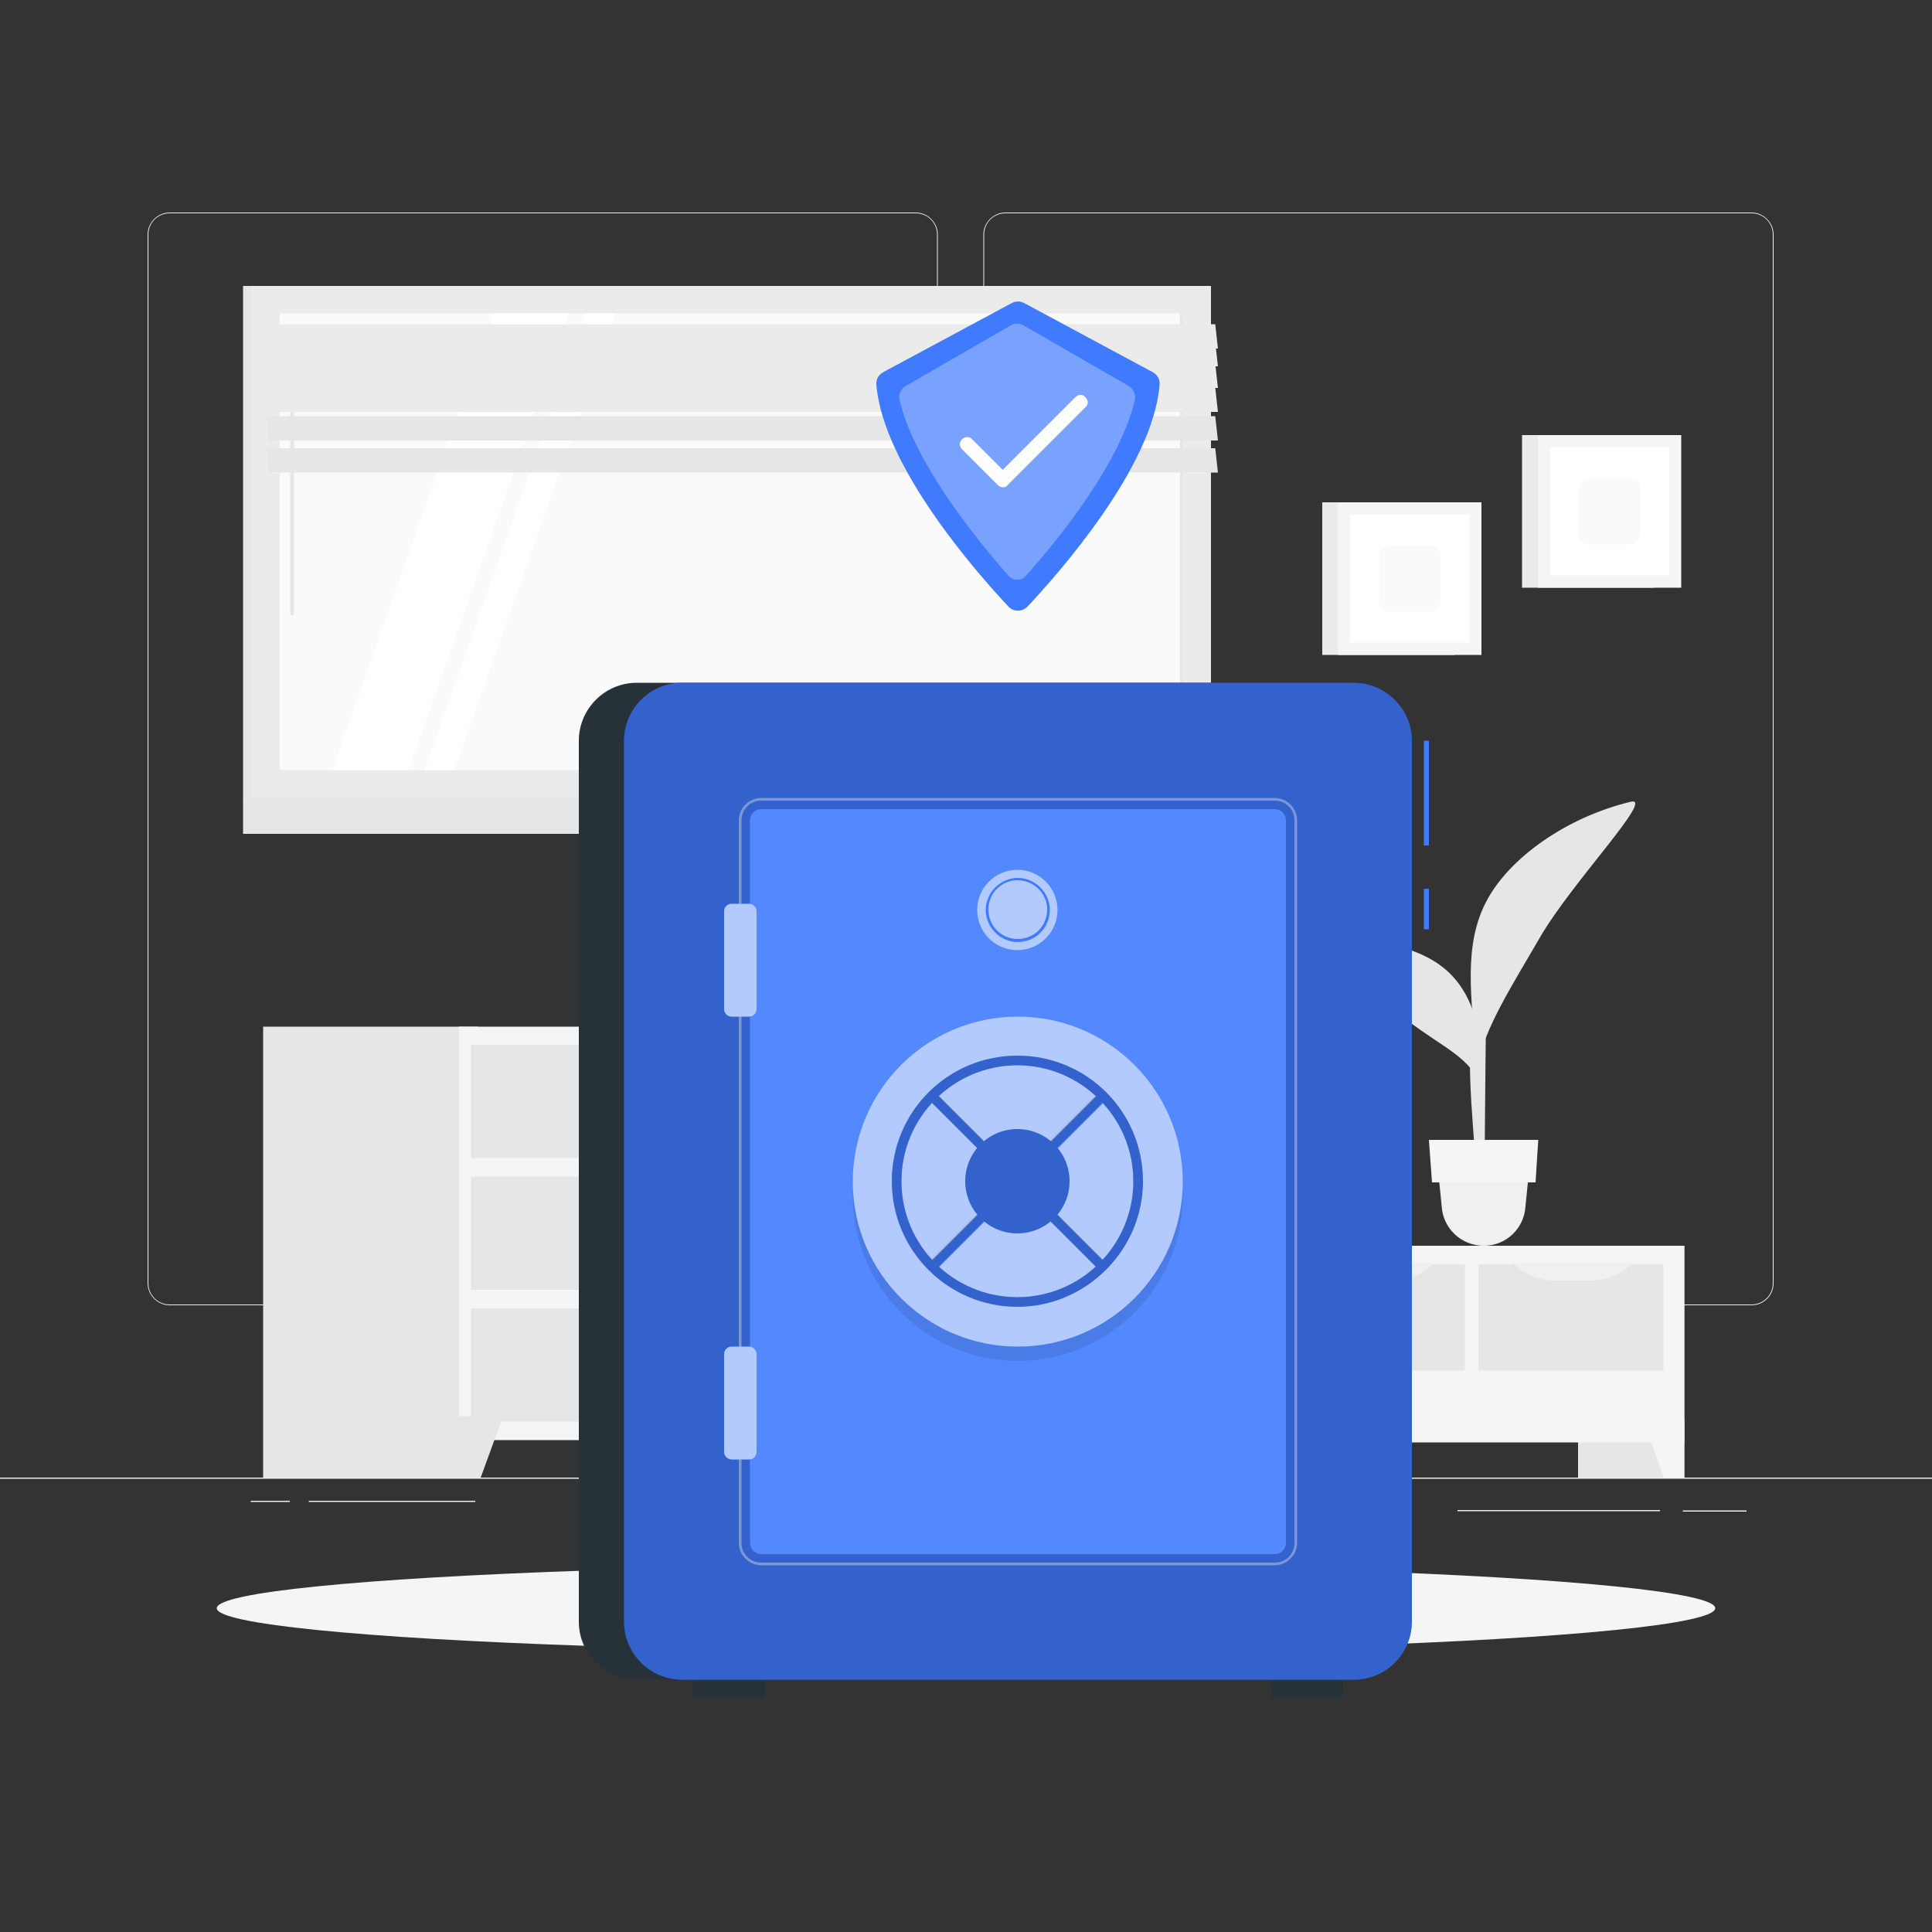 <?xml version="1.0" encoding="utf-8"?>
<!-- Generator: Adobe Illustrator 24.0.1, SVG Export Plug-In . SVG Version: 6.00 Build 0)  -->
<svg version="1.1" id="Layer_1" xmlns="http://www.w3.org/2000/svg" xmlns:xlink="http://www.w3.org/1999/xlink" x="0px" y="0px"
	 width="500px" height="500px" viewBox="0 0 500 500" style="enable-background:new 0 0 500 500;" xml:space="preserve">
<rect x="0" y="0" width="500" height="500" fill="#333333" stroke="none"/>
<style type="text/css">
	.st0{fill:#F0F0F0;}
	.st1{fill:#E6E6E6;}
	.st2{fill:#F5F5F5;}
	.st3{fill:#EBEBEB;}
	.st4{fill:#FAFAFA;}
	.st5{fill:#FFFFFF;}
	.st6{display:none;}
	.st7{display:inline;fill:#407BFF;}
	.st8{display:inline;opacity:0.9;fill:#FFFFFF;enable-background:new    ;}
	.st9{fill:#407BFF;}
	.st10{opacity:0.3;fill:#407BFF;enable-background:new    ;}
	.st11{opacity:0.3;fill:#FFFFFF;enable-background:new    ;}
	.st12{fill:#263238;}
	.st13{opacity:0.2;enable-background:new    ;}
	.st14{opacity:0.4;fill:#E6E6E6;enable-background:new    ;}
	.st15{opacity:0.1;fill:#FFFFFF;enable-background:new    ;}
	.st16{opacity:0.1;enable-background:new    ;}
	.st17{opacity:0.6;fill:#FFFFFF;enable-background:new    ;}
</style>
<g id="Background_complete">
	<g>
		<g>
			<g>
				<rect y="382.4" class="st0" width="500" height="0.3"/>
				<rect x="344.5" y="395" class="st0" width="10.5" height="0.3"/>
				<rect x="64.9" y="388.4" class="st0" width="10.1" height="0.3"/>
				<rect x="153.4" y="394.9" class="st0" width="30.7" height="0.3"/>
				<rect x="214.3" y="389.2" class="st0" width="19.7" height="0.3"/>
				<rect x="377.2" y="390.8" class="st0" width="52.4" height="0.3"/>
				<rect x="79.9" y="388.4" class="st0" width="43.1" height="0.3"/>
				<rect x="435.5" y="390.9" class="st0" width="16.5" height="0.3"/>
				<path class="st0" d="M237,337.8H43.9c-3.1,0-5.7-2.6-5.7-5.7V60.7c0-3.1,2.6-5.7,5.7-5.7H237c3.1,0,5.7,2.6,5.7,5.7v271.4
					C242.7,335.2,240.2,337.8,237,337.8z M43.9,55.2c-3,0-5.5,2.4-5.5,5.5v271.4c0,3,2.4,5.5,5.5,5.5H237c3,0,5.5-2.4,5.5-5.5V60.7
					c0-3-2.4-5.5-5.5-5.5H43.9z"/>
				<path class="st0" d="M453.3,337.8H260.2c-3.1,0-5.7-2.6-5.7-5.7V60.7c0-3.1,2.6-5.7,5.7-5.7h193.1c3.1,0,5.7,2.6,5.7,5.7v271.4
					C459,335.2,456.5,337.8,453.3,337.8z M260.2,55.2c-3,0-5.5,2.4-5.5,5.5v271.4c0,3,2.4,5.5,5.5,5.5h193.1c3,0,5.5-2.4,5.5-5.5
					V60.7c0-3-2.4-5.5-5.5-5.5H260.2z"/>
			</g>
		</g>
	</g>
	<g>
		<rect x="408.4" y="322.4" class="st1" width="27.5" height="60"/>
		<polygon class="st2" points="430.6,382.4 435.9,382.4 435.9,367.5 425.2,367.5 		"/>
		<rect x="251.4" y="322.4" class="st3" width="27.5" height="60"/>
		<rect x="274.4" y="322.4" class="st2" width="161.5" height="50.9"/>
		<g>
			<rect x="279.7" y="327.3" class="st1" width="47.9" height="27.5"/>
			<path class="st0" d="M308.4,331.4h-9.5c-4.1,0-8-1.7-10.9-4.7l0,0h31.2l0,0C316.5,329.7,312.5,331.4,308.4,331.4z"/>
		</g>
		<g>
			<rect x="331.2" y="327.2" class="st1" width="47.9" height="27.5"/>
			<path class="st0" d="M360.3,331.4h-9.5c-4.1,0-8-1.7-10.9-4.7l0,0h31.2l0,0C368.4,329.7,364.5,331.4,360.3,331.4z"/>
		</g>
		<g>
			<rect x="382.6" y="327.2" class="st1" width="47.9" height="27.5"/>
			<path class="st0" d="M411.8,331.4h-9.5c-4.1,0-8-1.7-10.9-4.7l0,0h31.2l0,0C419.8,329.7,415.9,331.4,411.8,331.4z"/>
		</g>
		<polygon class="st2" points="279.6,382.4 274.4,382.4 274.4,367.5 285.1,367.5 		"/>
	</g>
	<g>
		<rect x="62.9" y="74" class="st1" width="245.5" height="132.5"/>
		<rect x="65.2" y="74" class="st3" width="248.2" height="132.5"/>
		<rect x="62.9" y="206.4" class="st1" width="245.5" height="9.4"/>
		<rect x="73.7" y="206.4" class="st1" width="248.2" height="9.4"/>
		<rect x="72.4" y="81.1" class="st4" width="234" height="118.2"/>
		<polygon class="st5" points="86,199.3 127.7,81.1 147.4,81.1 105.7,199.3 		"/>
		<path class="st1" d="M75.6,159.3c-0.3,0-0.5-0.2-0.5-0.5v-73c0-0.3,0.2-0.5,0.5-0.5s0.5,0.2,0.5,0.5v73
			C76.2,159,75.9,159.3,75.6,159.3z"/>
		<polygon class="st5" points="109.9,199.3 151.6,81.1 159.3,81.1 117.6,199.3 		"/>
		<rect x="305.4" y="81.1" class="st1" width="0.9" height="118.2"/>
		<polygon class="st3" points="315.2,90.2 69.6,90.2 69,83.9 314.5,83.9 		"/>
		<polygon class="st3" points="315.2,94.8 69.6,94.8 69,88.5 314.5,88.5 		"/>
		<polygon class="st3" points="315.2,100.4 69.6,100.4 69,94.1 314.5,94.1 		"/>
		<polygon class="st3" points="315.2,106.6 69.6,106.6 69,100.3 314.5,100.3 		"/>
		<polygon class="st1" points="315.2,114 69.6,114 69,107.7 314.5,107.7 		"/>
		<polygon class="st1" points="315.2,122.3 69.6,122.3 69,116 314.5,116 		"/>
	</g>
	<g>
		<rect x="342.2" y="130" class="st3" width="34.2" height="39.5"/>
		<rect x="346.3" y="130" class="st2" width="37.1" height="39.5"/>
		<rect x="349.4" y="133.1" class="st5" width="30.9" height="33.2"/>
		<path class="st4" d="M356.9,155.6v-11.7c0-1.5,1.2-2.7,2.7-2.7h10.5c1.5,0,2.7,1.2,2.7,2.7v11.7c0,1.5-1.2,2.7-2.7,2.7h-10.5
			C358.1,158.3,356.9,157.1,356.9,155.6z"/>
	</g>
	<g>
		<rect x="393.9" y="112.6" class="st3" width="34.2" height="39.5"/>
		<rect x="398" y="112.6" class="st2" width="37.1" height="39.5"/>
		<rect x="401.1" y="115.7" class="st5" width="30.9" height="33.2"/>
		<path class="st4" d="M408.6,138.2v-11.7c0-1.5,1.2-2.7,2.7-2.7h10.5c1.5,0,2.7,1.2,2.7,2.7v11.7c0,1.5-1.2,2.7-2.7,2.7h-10.5
			C409.8,140.9,408.6,139.7,408.6,138.2z"/>
	</g>
	<g>
		<g>
			<rect x="204.8" y="265.7" class="st1" width="55.6" height="116.7"/>
			<polygon class="st1" points="254.7,382.4 260.3,382.4 260.3,366.5 248.9,366.5 			"/>
			<rect x="68.1" y="265.7" class="st1" width="55.6" height="116.7"/>
			<rect x="118.8" y="265.7" class="st2" width="141.6" height="107"/>
			<rect x="121.9" y="270.4" class="st1" width="132.9" height="29.3"/>
			<path class="st2" d="M195.8,279.5h-12.6c-5.5,0-10.7-3.6-14.4-10l0,0h41.4l0,0C206.5,275.9,201.3,279.5,195.8,279.5z"/>
			<polygon class="st1" points="124.4,382.4 118.8,382.4 118.8,366.5 130.2,366.5 			"/>
			<rect x="121.9" y="304.5" class="st1" width="132.9" height="29.3"/>
			<path class="st2" d="M195.8,313.6h-12.6c-5.5,0-10.7-3.6-14.4-10l0,0h41.4l0,0C206.5,310,201.3,313.6,195.8,313.6z"/>
			<rect x="121.9" y="338.6" class="st1" width="132.9" height="29.3"/>
			<path class="st2" d="M195.8,347.7h-12.6c-5.5,0-10.7-3.6-14.4-10l0,0h41.4l0,0C206.5,344.1,201.3,347.7,195.8,347.7z"/>
		</g>
	</g>
	<g>
		<path class="st1" d="M382.5,311.6h1.7c0-3.4,0-12.1,0.2-31.9c0.3-36,0.9-38.2,0.9-38.2l-3.9,16.6C378.8,276.5,382,295,382.5,311.6
			z"/>
		<path class="st1" d="M375.2,251.9c-8.7-8.6-25.7-9.7-43-10.5c-6.8-0.3,19,12.8,31.9,22.6c10,7.6,16.2,9.4,19.5,17.6
			C384,271,382.7,259.3,375.2,251.9z"/>
		<path class="st1" d="M384.7,233.2c5.9-11.2,20.7-21.7,37.3-25.7c6.5-1.6-15.1,20.7-23.4,35c-6.4,11.1-14.9,24.2-16.2,33.6
			C380.5,257.5,378.8,244.4,384.7,233.2z"/>
		<g>
			<path class="st0" d="M384,322.4L384,322.4c-5.8,0-10.6-4.5-10.9-10.3l-1-9.9h23.7l-1,9.9C394.5,317.9,389.8,322.4,384,322.4z"/>
			<polygon class="st2" points="397.4,306 370.6,306 369.8,295 398.1,295 			"/>
		</g>
	</g>
</g>
<g id="Background_simple" class="st6">
	<path class="st7" d="M194.2,157.6c21.7-41.4,33.5-80.9,85.7-88.1c45.3-6.3,98,20.3,128.1,53.1c58.3,63.6,9.9,206.6-81.4,193.3
		c-61.8-9-83.7-25.1-142.8-4.3c-39,13.8-90.5,14.4-120.7-19.9c-30.9-35.1-4.4-58.1,31.1-72C134.4,204,169.8,204.2,194.2,157.6z"/>
	<path class="st8" d="M194.2,157.6c21.7-41.4,33.5-80.9,85.7-88.1c45.3-6.3,98,20.3,128.1,53.1c58.3,63.6,9.9,206.6-81.4,193.3
		c-61.8-9-83.7-25.1-142.8-4.3c-39,13.8-90.5,14.4-120.7-19.9c-30.9-35.1-4.4-58.1,31.1-72C134.4,204,169.8,204.2,194.2,157.6z"/>
</g>
<g id="Shadow">
	<ellipse class="st2" cx="250" cy="416.2" rx="193.9" ry="11.3"/>
</g>
<g id="Shield">
	<g>
		<path class="st9" d="M226.8,99.6c1.8,21.3,26.3,49,34.2,57.4c1.3,1.4,3.5,1.4,4.9,0c7.9-8.4,32.5-36.1,34.2-57.4
			c0.1-1.4-0.5-2.6-1.8-3.3l-33.3-17.9c-1-0.5-2.1-0.5-3.1,0l-33.3,17.9C227.3,97,226.7,98.2,226.8,99.6z"/>
		<g>
			<path class="st10" d="M260.9,148.9c-10-11.4-24.6-30.2-28.1-45.4c-0.4-1.4,0.4-2.9,1.6-3.6l27.2-15.7c1-0.6,2.3-0.6,3.3,0
				l27.2,15.7c1.3,0.8,1.9,2.3,1.6,3.6c-3.5,15.2-17.9,34-28.1,45.4C264.6,150.4,262.2,150.4,260.9,148.9z"/>
			<path class="st11" d="M260.9,148.9c-10-11.4-24.6-30.2-28.1-45.4c-0.4-1.4,0.4-2.9,1.6-3.6l27.2-15.7c1-0.6,2.3-0.6,3.3,0
				l27.2,15.7c1.3,0.8,1.9,2.3,1.6,3.6c-3.5,15.2-17.9,34-28.1,45.4C264.6,150.4,262.2,150.4,260.9,148.9z"/>
		</g>
		<path class="st5" d="M259.7,126.1c-0.5,0-1-0.1-1.4-0.5l-9.3-9.3c-0.8-0.8-0.8-1.9,0-2.6c0.8-0.8,1.9-0.8,2.6,0l7.9,7.9l18.8-18.8
			c0.8-0.8,1.9-0.8,2.6,0c0.8,0.8,0.8,1.9,0,2.6l-20.1,20.1C260.7,125.8,260.2,126.1,259.7,126.1z"/>
	</g>
</g>
<g id="Vault">
	<g>
		<path class="st12" d="M338.7,176.7H164.8c-8.3,0-15,6.8-15,15v228c0,8.3,6.8,15,15,15h173.9c8.3,0,15-6.8,15-15v-228
			C353.7,183.5,346.9,176.7,338.7,176.7z"/>
		<path class="st9" d="M350.3,176.7H176.5c-8.3,0-15,6.8-15,15v228c0,8.3,6.8,15,15,15h173.9c8.3,0,15-6.8,15-15v-228
			C365.4,183.5,358.6,176.7,350.3,176.7z"/>
		<path class="st12" d="M197.1,439.5h-16.9c-0.5,0-0.9-0.4-0.9-0.9v-2.8c0-0.5,0.4-0.9,0.9-0.9h16.9c0.5,0,0.9,0.4,0.9,0.9v2.8
			C198,439.1,197.6,439.5,197.1,439.5z"/>
		<path class="st12" d="M346.7,439.5h-16.9c-0.5,0-0.9-0.4-0.9-0.9v-2.8c0-0.5,0.4-0.9,0.9-0.9h16.9c0.5,0,0.9,0.4,0.9,0.9v2.8
			C347.6,439.1,347.2,439.5,346.7,439.5z"/>
		<path class="st13" d="M350.3,176.7H176.5c-8.3,0-15,6.8-15,15v228c0,8.3,6.8,15,15,15h173.9c8.3,0,15-6.8,15-15v-228
			C365.4,183.5,358.6,176.7,350.3,176.7z"/>
		<path class="st14" d="M329.9,405.1H197c-3.1,0-5.8-2.6-5.8-5.8v-187c0-3.1,2.6-5.8,5.8-5.8h132.9c3.1,0,5.8,2.6,5.8,5.8v187
			C335.7,402.5,333,405.1,329.9,405.1z M197,207.2c-2.9,0-5.1,2.3-5.1,5.1v187c0,2.9,2.3,5.1,5.1,5.1h132.9c2.9,0,5.1-2.3,5.1-5.1
			v-187c0-2.9-2.3-5.1-5.1-5.1L197,207.2L197,207.2z"/>
		<g>
			<path class="st9" d="M197,402.2c-1.6,0-2.9-1.3-2.9-2.9v-187c0-1.6,1.3-2.9,2.9-2.9h132.9c1.6,0,2.9,1.3,2.9,2.9v187
				c0,1.6-1.3,2.9-2.9,2.9L197,402.2L197,402.2z"/>
			<path class="st15" d="M197,402.2c-1.6,0-2.9-1.3-2.9-2.9v-187c0-1.6,1.3-2.9,2.9-2.9h132.9c1.6,0,2.9,1.3,2.9,2.9v187
				c0,1.6-1.3,2.9-2.9,2.9L197,402.2L197,402.2z"/>
		</g>
		<g>
			<rect x="368.5" y="230" class="st9" width="1.3" height="10.5"/>
			<rect x="368.5" y="191.7" class="st9" width="1.3" height="27.1"/>
		</g>
		<circle class="st16" cx="263.4" cy="309.5" r="42.7"/>
		<g>
			<circle class="st9" cx="263.4" cy="235.5" r="10.4"/>
			<circle class="st17" cx="263.3" cy="235.5" r="10.4"/>
			<path class="st9" d="M263.4,243.8c-4.5,0-8.3-3.8-8.3-8.3c0-4.5,3.8-8.3,8.3-8.3c4.5,0,8.3,3.8,8.3,8.3
				C271.7,240.1,268,243.8,263.4,243.8z M263.4,227.8c-4.3,0-7.6,3.4-7.6,7.6c0,4.3,3.4,7.6,7.6,7.6c4.3,0,7.6-3.4,7.6-7.6
				C271.1,231.4,267.6,227.8,263.4,227.8z"/>
		</g>
		<g>
			<path class="st9" d="M193.9,263.1h-4.6c-1,0-1.9-0.9-1.9-1.9v-25.4c0-1,0.9-1.9,1.9-1.9h4.6c1,0,1.9,0.9,1.9,1.9v25.4
				C195.8,262.2,194.9,263.1,193.9,263.1z"/>
			<path class="st17" d="M193.9,263.1h-4.6c-1,0-1.9-0.9-1.9-1.9v-25.4c0-1,0.9-1.9,1.9-1.9h4.6c1,0,1.9,0.9,1.9,1.9v25.4
				C195.8,262.2,194.9,263.1,193.9,263.1z"/>
		</g>
		<g>
			<path class="st9" d="M193.9,377.7h-4.6c-1,0-1.9-0.9-1.9-1.9v-25.4c0-1,0.9-1.9,1.9-1.9h4.6c1,0,1.9,0.9,1.9,1.9v25.4
				C195.8,376.9,194.9,377.7,193.9,377.7z"/>
			<path class="st17" d="M193.9,377.7h-4.6c-1,0-1.9-0.9-1.9-1.9v-25.4c0-1,0.9-1.9,1.9-1.9h4.6c1,0,1.9,0.9,1.9,1.9v25.4
				C195.8,376.9,194.9,377.7,193.9,377.7z"/>
		</g>
		<g>
			<circle class="st9" cx="263.4" cy="305.8" r="42.7"/>
			<circle class="st17" cx="263.4" cy="305.8" r="42.7"/>
		</g>
		<g>
			<g>
				
					<rect x="262.1" y="274.6" transform="matrix(0.707 -0.707 0.707 0.707 -139.047 275.803)" class="st9" width="2.5" height="62.3"/>
				
					<rect x="232.3" y="304.6" transform="matrix(0.707 -0.707 0.707 0.707 -139.109 275.829)" class="st9" width="62.3" height="2.5"/>
			</g>
			<g>
				
					<rect x="232.1" y="304.4" transform="matrix(0.707 -0.707 0.707 0.707 -139.048 275.707)" class="st13" width="62.3" height="2.5"/>
				
					<rect x="262" y="274.5" transform="matrix(0.707 -0.707 0.707 0.707 -138.985 275.681)" class="st13" width="2.5" height="62.3"/>
				<path class="st9" d="M263.3,338.2c-17.9,0-32.5-14.5-32.5-32.5s14.5-32.5,32.5-32.5s32.5,14.5,32.5,32.5
					C295.8,323.5,281.1,338.2,263.3,338.2z M263.3,275.7c-16.5,0-30,13.4-30,30s13.4,30,30,30c16.5,0,30-13.4,30-30
					C293.3,289.1,279.7,275.7,263.3,275.7z"/>
				<ellipse class="st9" cx="263.3" cy="305.7" rx="13.5" ry="13.5"/>
				<path class="st13" d="M263.3,338.2c-17.9,0-32.5-14.5-32.5-32.5s14.5-32.5,32.5-32.5s32.5,14.5,32.5,32.5
					C295.8,323.5,281.1,338.2,263.3,338.2z M263.3,275.7c-16.5,0-30,13.4-30,30s13.4,30,30,30c16.5,0,30-13.4,30-30
					C293.3,289.1,279.7,275.7,263.3,275.7z"/>
				<ellipse class="st13" cx="263.3" cy="305.7" rx="13.5" ry="13.5"/>
			</g>
		</g>
	</g>
</g>
</svg>
